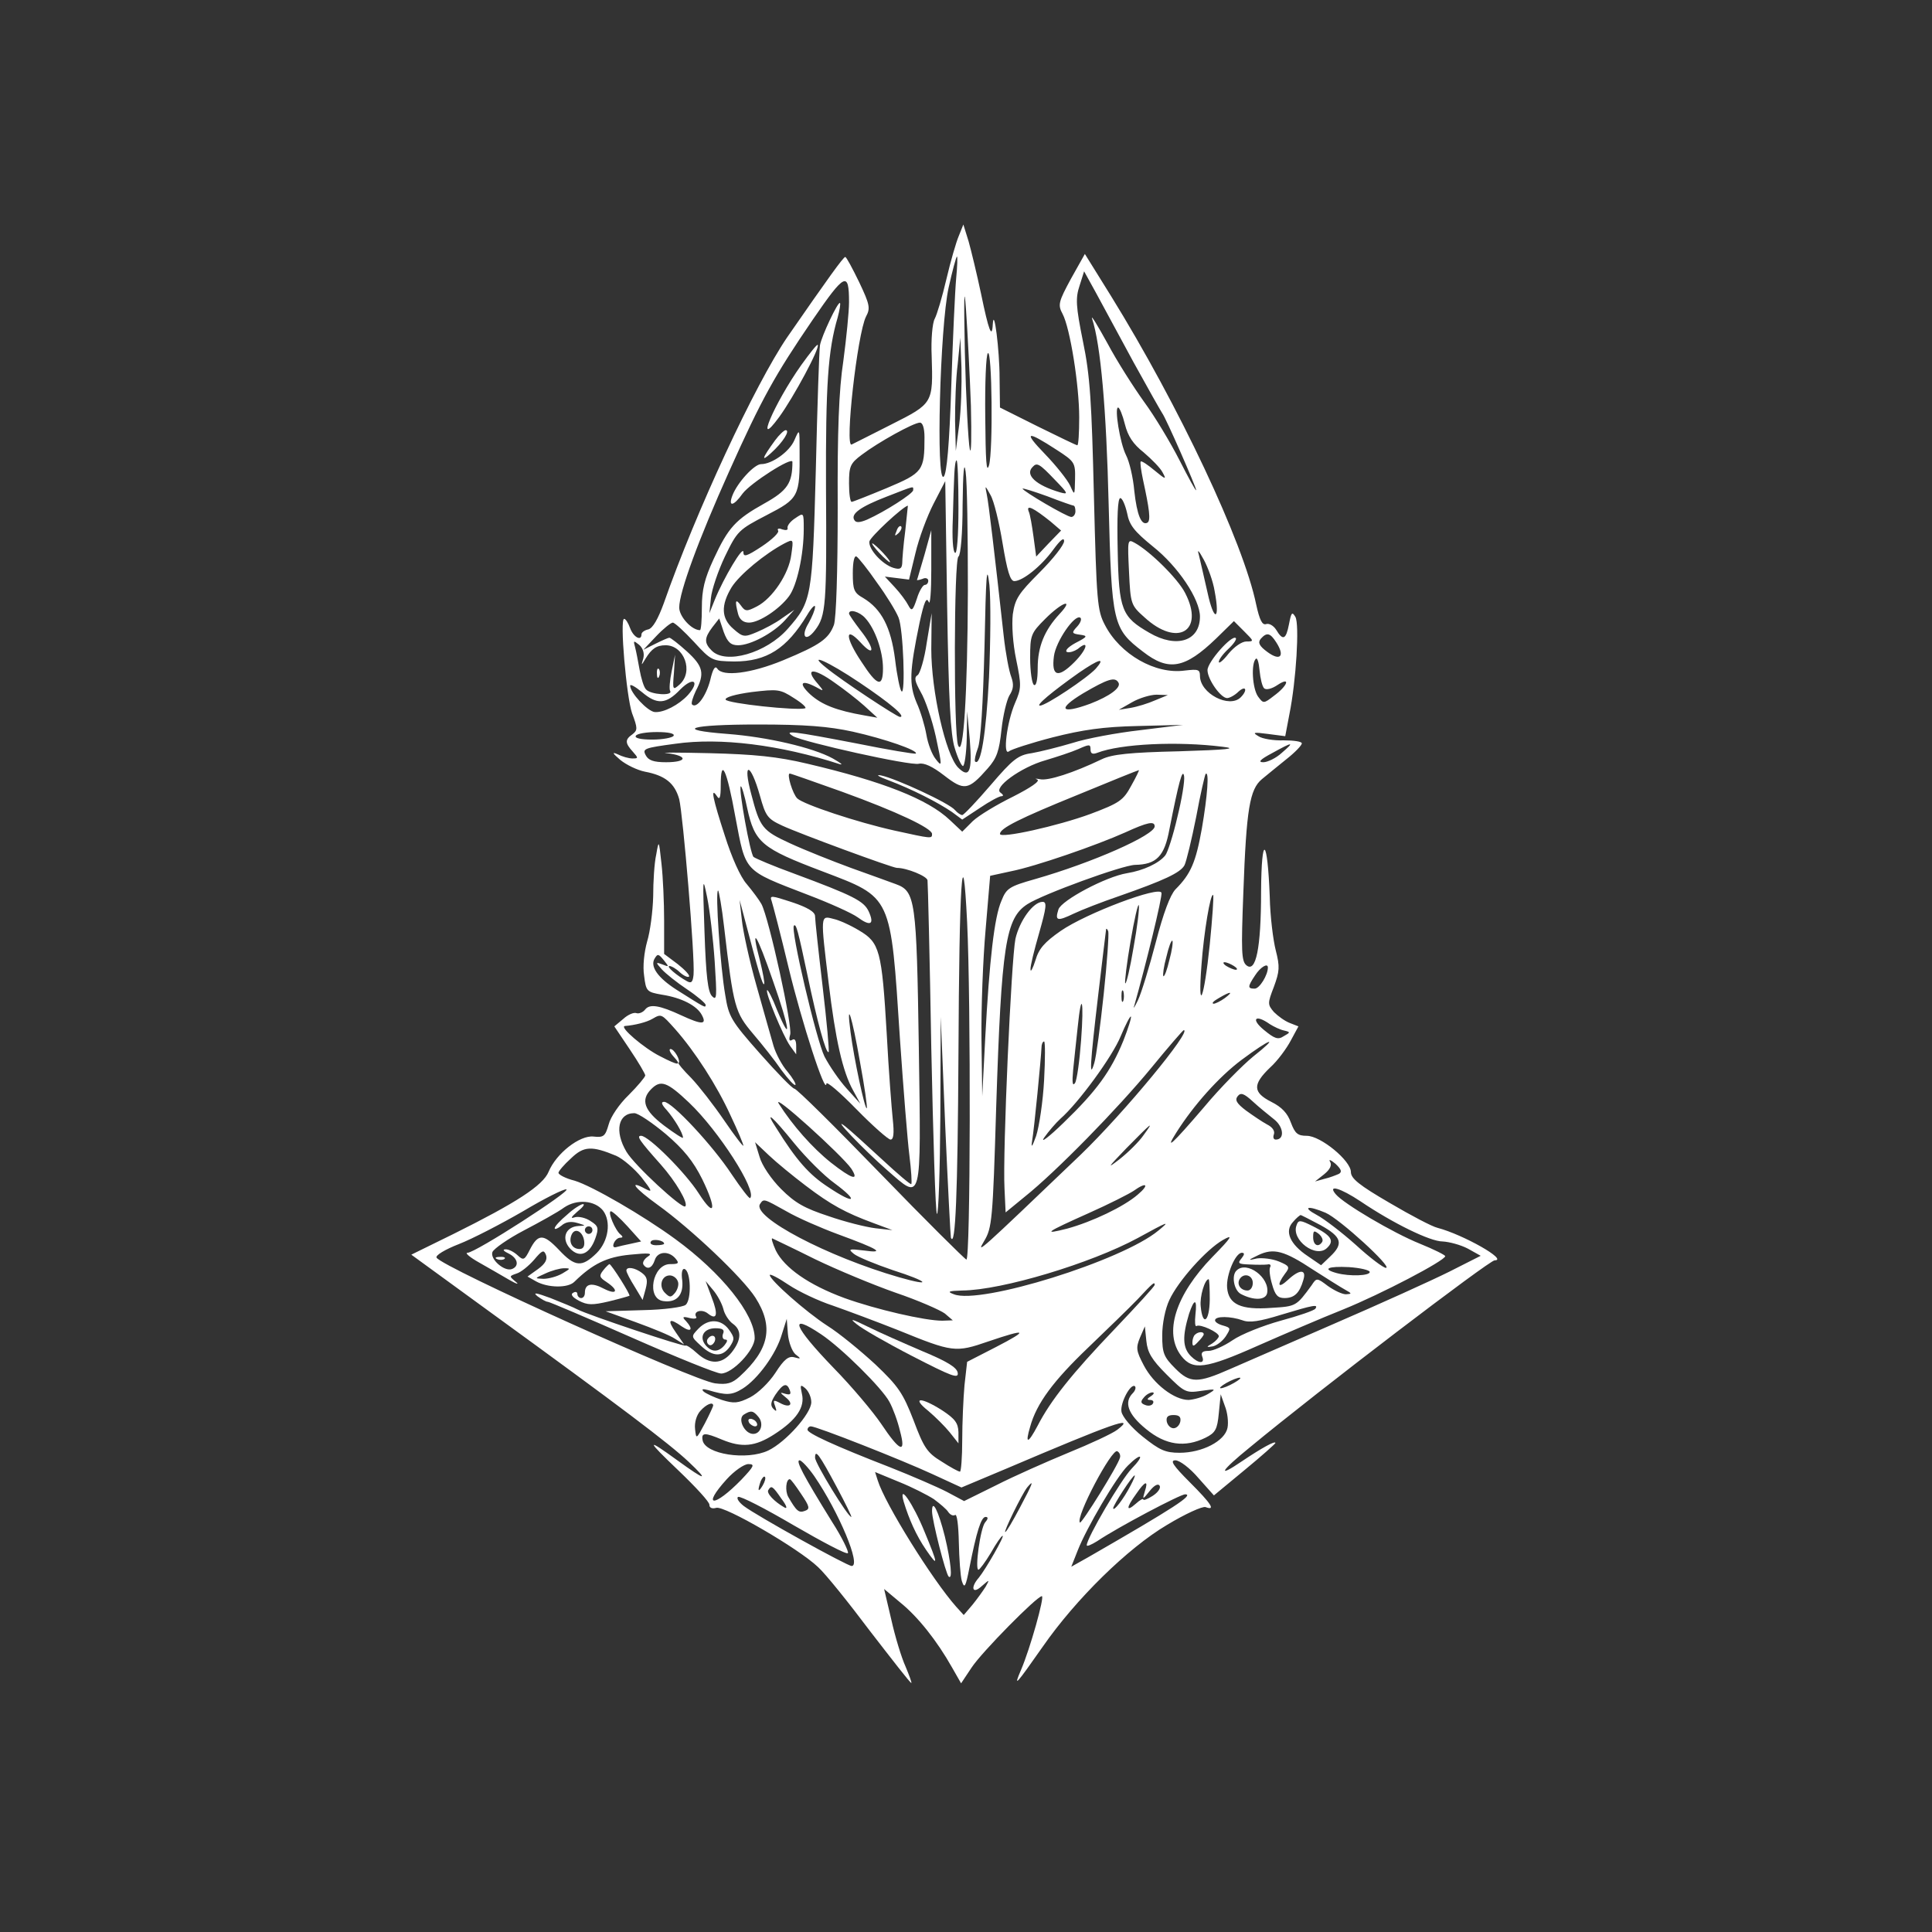 <?xml version="1.0" standalone="no"?>
<!DOCTYPE svg PUBLIC "-//W3C//DTD SVG 20010904//EN"
 "http://www.w3.org/TR/2001/REC-SVG-20010904/DTD/svg10.dtd">
<svg version="1.0" xmlns="http://www.w3.org/2000/svg"
 width="512pt" height="512pt" viewBox="0 0 512 512"
 preserveAspectRatio="xMidYMid meet">
<rect x="0" y="0" width="512" height="512" fill="#333333" stroke="none"/>
<g transform="translate(0,512) scale(0.1,-0.1)"
fill="#fff" stroke="none">
<path d="M2541 4495 c-7 -16 -22 -68 -33 -115 -11 -47 -25 -94 -31 -105 -6
-11 -10 -55 -8 -98 4 -126 4 -126 -107 -182 -53 -27 -101 -51 -105 -53 -19 -9
15 293 38 339 12 22 10 32 -18 91 -18 37 -34 67 -37 67 -5 0 -46 -57 -154
-213 -85 -125 -242 -462 -327 -705 -15 -41 -29 -66 -41 -69 -10 -2 -18 -8 -18
-13 0 -19 -21 -8 -30 16 -5 14 -12 25 -16 25 -12 0 6 -206 21 -250 15 -40 15
-45 1 -56 -20 -14 -20 -23 1 -46 15 -17 15 -18 -1 -18 -10 0 -27 5 -39 11 -16
7 -14 3 7 -15 16 -13 45 -27 65 -31 53 -10 79 -30 91 -73 10 -41 42 -419 38
-465 -2 -20 -6 -24 -18 -17 -27 15 -55 39 -46 40 5 0 18 -7 28 -17 10 -9 21
-14 24 -11 3 3 -11 18 -30 33 l-36 27 0 88 c0 48 -3 116 -7 151 -7 64 -7 64
-14 24 -5 -22 -8 -72 -8 -111 -1 -39 -8 -93 -16 -119 -8 -29 -12 -66 -8 -91 5
-41 7 -43 47 -50 52 -8 93 -29 106 -54 14 -26 0 -26 -54 -1 -58 27 -84 31 -96
16 -6 -8 -17 -12 -23 -10 -7 3 -23 -4 -35 -15 l-24 -20 41 -61 c23 -34 41 -65
41 -69 0 -4 -20 -28 -44 -52 -25 -24 -48 -58 -53 -78 -9 -31 -13 -35 -40 -32
-37 4 -99 -45 -119 -93 -15 -37 -87 -83 -252 -165 l-112 -55 206 -150 c347
-252 477 -350 529 -399 55 -52 46 -51 -30 4 -84 61 -83 55 3 -27 45 -43 83
-84 82 -91 0 -8 7 -11 18 -8 21 7 219 -108 270 -157 19 -17 81 -94 138 -170
58 -75 106 -137 109 -137 2 0 -5 19 -15 43 -11 24 -28 80 -38 125 l-19 81 43
-36 c46 -37 97 -101 137 -172 l24 -42 28 42 c27 41 173 189 186 189 8 0 -31
-139 -55 -195 -21 -49 -15 -42 58 62 87 125 224 260 329 322 48 29 94 50 102
47 27 -10 16 8 -42 66 -45 45 -53 58 -38 58 11 0 38 -20 61 -47 l41 -46 81 67
c45 37 82 70 82 72 0 7 -39 -15 -88 -48 -69 -47 -58 -27 21 37 185 153 634
495 648 495 37 0 -83 68 -151 86 -14 3 -71 33 -127 66 -81 47 -103 65 -103 82
0 30 -80 96 -117 96 -24 0 -31 6 -42 35 -9 25 -24 41 -52 55 -49 25 -50 46 -3
91 20 18 44 51 55 72 l20 37 -23 9 c-13 5 -31 18 -42 29 -17 20 -17 23 0 67
15 41 16 53 5 96 -7 27 -15 91 -16 142 -6 159 -22 169 -23 15 0 -153 -14 -217
-39 -196 -13 11 -14 37 -8 193 8 222 17 273 49 300 13 11 43 35 65 53 23 18
41 37 41 42 0 5 -22 8 -48 8 -26 -1 -57 4 -67 11 -17 10 -13 11 25 6 l46 -6
11 58 c18 89 27 238 16 258 -9 15 -11 12 -17 -19 -8 -41 -16 -45 -34 -15 -7
11 -19 18 -27 15 -10 -3 -17 11 -26 52 -34 165 -205 527 -385 818 l-69 111
-37 -66 c-33 -61 -35 -69 -22 -93 20 -38 44 -189 44 -274 0 -41 -2 -74 -5 -74
-3 0 -50 23 -105 50 l-100 50 -1 78 c0 74 -15 192 -18 143 -2 -41 -11 -17 -31
80 -11 52 -26 114 -33 139 l-14 45 -12 -30z m-7 -112 c-3 -32 -9 -161 -13
-286 -5 -155 -12 -232 -20 -240 -21 -21 -10 398 13 501 10 45 20 82 22 82 2 0
1 -26 -2 -57z m39 -338 c2 -82 1 -134 -3 -115 -4 19 -10 134 -13 255 -3 147
-2 185 3 115 4 -58 10 -172 13 -255z m431 115 c38 -69 72 -129 76 -135 10 -13
90 -196 90 -204 -1 -3 -20 32 -44 79 -24 47 -66 117 -94 155 -28 39 -72 108
-97 155 -26 47 -44 77 -41 66 23 -69 38 -242 44 -491 8 -318 11 -331 91 -392
68 -53 111 -45 194 35 l47 46 27 -27 c26 -26 27 -27 6 -27 -12 0 -32 -14 -47
-32 -14 -18 -26 -28 -26 -22 0 6 11 21 25 34 14 13 23 26 20 29 -10 10 -75
-63 -75 -85 0 -24 35 -74 52 -74 6 0 20 7 30 17 20 18 25 4 6 -15 -30 -30
-108 10 -108 57 0 17 -5 18 -40 14 -78 -11 -172 43 -212 121 -20 38 -22 61
-29 341 -6 249 -10 319 -29 410 -19 94 -20 115 -9 148 l12 38 32 -58 c17 -32
62 -114 99 -183z m-754 159 c0 -25 -7 -95 -15 -155 -12 -78 -16 -187 -15 -390
0 -171 -4 -292 -10 -310 -14 -37 -36 -53 -135 -94 -85 -35 -160 -44 -174 -22
-6 9 -12 -1 -19 -31 -11 -42 -36 -76 -48 -64 -3 3 2 19 10 36 24 46 20 65 -24
105 -22 20 -43 36 -46 36 -3 0 -19 -7 -37 -16 l-32 -16 34 36 c19 20 39 36 44
36 5 0 30 -23 56 -51 46 -50 48 -51 107 -52 86 0 139 34 193 123 11 19 21 29
21 22 0 -8 -8 -27 -17 -43 -22 -36 -8 -52 17 -19 29 38 31 67 29 377 -1 272 5
364 31 452 5 19 8 36 6 38 -5 5 -49 -88 -53 -112 -2 -11 -7 -159 -11 -330 -9
-340 -11 -349 -74 -421 -57 -65 -165 -96 -202 -58 -20 20 -20 33 2 62 l18 23
12 -36 c10 -27 19 -35 38 -35 33 0 93 32 124 66 l25 28 -32 -22 c-17 -13 -48
-29 -67 -37 -33 -14 -37 -14 -62 8 -33 28 -34 63 -5 111 21 33 87 88 140 116
24 12 24 12 18 -30 -6 -50 -50 -116 -91 -137 -27 -14 -31 -14 -43 3 -14 19
-16 12 -7 -23 4 -15 14 -23 29 -23 27 0 81 36 106 70 21 28 39 110 39 178 0
44 0 44 -22 29 -13 -8 -22 -20 -21 -26 2 -6 -4 -7 -14 -4 -9 4 -14 2 -11 -3 4
-5 -16 -24 -43 -42 -41 -27 -49 -29 -49 -15 0 19 -52 -68 -76 -127 l-14 -35 4
40 c2 22 19 72 37 110 33 68 36 71 111 110 85 44 88 49 87 170 0 60 0 60 -14
28 -13 -30 -59 -63 -88 -63 -18 0 -63 -49 -76 -83 -12 -31 3 -29 27 5 21 28
132 99 132 84 0 -56 -13 -76 -74 -110 -77 -43 -96 -64 -135 -148 -24 -52 -31
-81 -31 -128 0 -33 -2 -60 -5 -60 -22 0 -55 36 -55 60 0 41 52 182 132 360 87
194 121 255 222 403 85 124 96 129 96 46z m292 -324 l-9 -70 -2 80 c0 44 2
112 7 150 l7 70 3 -80 c1 -44 -1 -111 -6 -150z m79 -108 c-7 -23 -9 11 -10
129 -1 88 2 164 7 168 11 11 14 -259 3 -297z m360 109 c8 -32 22 -53 50 -75
21 -18 44 -41 50 -53 11 -20 8 -19 -21 5 -18 15 -34 26 -37 24 -2 -3 1 -24 6
-48 17 -78 21 -108 12 -114 -16 -9 -28 20 -35 84 -3 35 -13 78 -22 95 -16 32
-31 126 -21 126 4 0 12 -20 18 -44z m-531 -35 c0 -88 -4 -94 -99 -134 -48 -20
-91 -37 -94 -37 -4 0 -7 22 -7 49 0 45 3 53 34 76 42 32 137 85 154 85 7 0 12
-14 12 -39z m350 -33 c48 -31 50 -34 49 -78 -1 -44 -1 -44 -13 -17 -7 15 -37
53 -67 84 -58 60 -49 63 31 11z m-235 -373 c-1 -279 -12 -446 -26 -410 -12 30
-11 493 1 500 6 4 11 62 11 138 1 88 4 117 8 87 4 -25 6 -166 6 -315z m-25
219 c0 -76 -4 -123 -9 -119 -6 3 -8 42 -6 88 1 45 3 99 4 120 1 20 3 37 6 37
3 0 5 -57 5 -126z m255 75 c36 -37 37 -40 15 -34 -65 19 -95 47 -73 68 11 12
18 8 58 -34z m-265 -711 c8 -27 18 -48 22 -48 4 0 9 33 10 73 l1 72 7 -75 c7
-85 -1 -104 -31 -74 -33 34 -71 202 -71 314 l1 95 -13 -78 c-6 -43 -18 -82
-24 -86 -10 -6 -8 -16 8 -45 12 -20 30 -73 40 -118 17 -79 17 -82 0 -60 -10
12 -21 41 -25 65 -4 23 -15 61 -26 85 -20 48 -19 82 8 212 12 55 18 69 24 55
4 -11 7 27 7 85 l0 105 -18 -65 c-11 -36 -19 -66 -20 -67 0 -1 7 0 15 3 8 4
15 1 15 -5 0 -6 -4 -11 -9 -11 -5 0 -15 -16 -21 -36 -11 -33 -14 -35 -23 -18
-5 10 -21 32 -36 48 l-26 28 32 -4 32 -4 17 70 c9 39 31 98 48 131 l31 60 5
-330 c4 -248 9 -342 20 -377z m-110 683 c0 -9 -75 -57 -122 -78 -19 -8 -30 -9
-34 -1 -10 16 16 35 86 62 77 30 70 28 70 17z m237 -141 c12 -72 20 -100 31
-100 22 0 71 39 103 83 19 26 29 34 29 23 0 -10 -29 -47 -65 -83 -56 -56 -65
-70 -71 -111 -3 -28 0 -77 9 -120 14 -68 14 -76 -3 -115 -22 -51 -33 -142 -16
-128 6 5 58 22 116 37 79 20 134 28 225 30 l120 3 -113 -14 c-62 -7 -143 -22
-180 -34 -37 -11 -85 -23 -108 -27 -36 -5 -50 -16 -109 -85 -37 -43 -71 -79
-75 -79 -4 0 -13 6 -19 13 -14 18 -157 84 -196 92 -16 3 -7 -3 20 -13 61 -23
130 -58 168 -84 l27 -20 47 31 c25 17 51 31 57 31 6 0 5 4 -2 9 -22 13 54 68
118 86 30 9 70 22 88 30 29 13 32 13 32 -1 0 -11 5 -14 18 -9 62 24 213 31
332 16 42 -5 13 -8 -115 -12 -131 -3 -178 -8 -205 -21 -75 -36 -143 -58 -164
-53 -11 2 -15 2 -7 -1 8 -4 -17 -21 -64 -45 -43 -21 -91 -50 -107 -65 l-28
-28 -33 31 c-58 55 -177 102 -377 149 -80 19 -141 25 -260 28 -85 2 -136 2
-112 0 56 -7 54 -24 -3 -24 -33 0 -47 5 -54 19 -9 17 -3 19 79 30 119 17 278
-3 435 -54 11 -3 3 3 -18 15 -53 29 -174 57 -279 65 -145 11 -100 25 80 25
126 0 188 -5 252 -19 85 -19 174 -50 167 -58 -2 -2 -74 10 -158 27 -167 32
-195 36 -167 19 29 -16 311 -79 333 -73 14 3 36 -7 67 -31 53 -41 64 -40 115
18 25 28 31 47 37 103 4 38 14 79 21 91 11 17 12 29 5 49 -6 15 -15 63 -20
108 -25 226 -40 353 -45 376 -5 25 -5 25 10 -2 9 -15 23 -73 32 -128z m188
100 c3 0 5 -7 5 -15 0 -8 -5 -15 -11 -15 -12 0 -129 69 -129 75 0 2 29 -7 65
-20 36 -14 68 -25 70 -25z m142 -20 c6 -32 19 -48 68 -88 67 -53 125 -140 125
-186 0 -65 -62 -85 -134 -43 -73 42 -81 60 -84 218 -2 90 0 139 7 139 5 0 13
-18 18 -40z m-588 -47 c-5 -38 -8 -76 -8 -86 -1 -14 -6 -17 -23 -12 -30 9 -67
50 -64 70 2 12 88 92 102 95 0 0 -3 -30 -7 -67z m385 25 l28 -24 -33 -34 -33
-35 -7 52 c-4 29 -9 60 -13 68 -7 19 13 9 58 -27z m435 -185 c15 -79 -2 -82
-19 -3 -9 41 -20 86 -23 100 -5 16 0 11 13 -13 11 -20 25 -58 29 -84z m-895
23 c25 -34 50 -75 57 -92 13 -30 19 -209 8 -196 -4 4 -12 42 -17 85 -11 85
-36 133 -84 162 -25 14 -28 22 -28 66 0 30 4 48 10 44 5 -3 30 -34 54 -69z
m297 -251 c-8 -152 -22 -237 -37 -223 -2 3 1 18 7 34 8 18 14 116 18 269 4
193 6 225 13 165 4 -41 3 -151 -1 -245z m187 168 c-40 -43 -58 -87 -58 -143 0
-32 -4 -49 -10 -45 -5 3 -10 35 -10 71 0 61 2 66 40 104 45 45 78 56 38 13z
m-515 -11 c26 -28 47 -88 47 -133 0 -52 -15 -48 -57 17 -43 64 -45 97 -3 52
39 -43 39 -17 0 32 -16 21 -30 41 -30 44 0 13 28 5 43 -12z m562 -22 c-16 -17
-15 -19 7 -22 21 -3 21 -5 -12 -22 -20 -11 -29 -21 -22 -24 7 -2 19 2 28 8 32
27 25 -1 -9 -35 -43 -43 -61 -38 -54 16 5 39 55 112 70 102 4 -3 1 -13 -8 -23z
m527 -42 c24 -37 11 -51 -23 -26 -22 16 -26 25 -18 35 16 18 25 16 41 -9z
m-1677 -42 c-6 -21 -6 -21 6 -1 16 26 29 35 53 35 49 0 75 -70 37 -104 -18
-16 -19 -15 -15 31 l3 48 -9 -44 c-5 -24 -7 -48 -4 -52 8 -14 -52 -10 -64 4
-6 6 -13 30 -17 52 -4 22 -9 49 -12 60 -5 18 -4 18 11 6 10 -9 14 -22 11 -35z
m1645 -80 c5 -5 20 -2 36 9 35 23 27 -2 -10 -29 -27 -21 -28 -21 -42 -2 -15
21 -19 87 -6 100 4 4 8 -9 10 -31 2 -21 7 -42 12 -47z m-1072 15 c82 -55 124
-91 107 -91 -8 0 -155 97 -195 130 -54 43 5 17 88 -39z m626 37 c-23 -25 -132
-98 -148 -98 -12 0 31 36 103 87 54 37 72 42 45 11z m-691 -38 c23 -16 58 -43
77 -60 l35 -32 -34 6 c-74 13 -113 28 -144 56 -32 30 -24 40 16 19 21 -12 21
-11 5 8 -38 43 -13 45 45 3z m-390 -32 c-24 -26 -64 -47 -88 -45 -19 2 -65 51
-65 70 0 5 14 -3 31 -17 40 -34 64 -33 102 7 35 35 53 22 20 -15z m1141 33 c8
-13 -23 -36 -75 -56 -79 -29 -88 -14 -18 28 65 38 84 44 93 28z m-830 -68
c-22 -7 -208 13 -211 23 -2 6 25 14 69 20 69 8 75 8 112 -16 21 -13 34 -25 30
-27z m927 21 c-18 -8 -47 -17 -65 -20 l-31 -5 35 20 c19 11 49 20 65 20 l30
-1 -34 -14z m-1276 -94 c-3 -5 -29 -10 -56 -10 -31 0 -48 4 -44 10 3 6 29 10
56 10 31 0 48 -4 44 -10z m1612 -45 c-15 -14 -38 -25 -49 -25 -15 0 -9 7 23
24 56 31 61 31 26 1z m-1448 -171 c28 -147 20 -139 191 -205 58 -22 118 -49
133 -60 34 -25 45 -19 29 16 -13 27 -39 41 -198 100 -55 20 -102 40 -107 44
-9 8 -40 181 -34 187 2 3 10 -23 17 -57 20 -92 38 -107 199 -168 186 -71 181
-60 206 -445 9 -130 20 -269 25 -308 5 -40 7 -74 5 -76 -2 -2 -36 27 -77 65
-40 37 -84 77 -98 88 -41 32 50 -63 111 -116 93 -81 90 -95 84 323 -6 394 -9
416 -61 435 -16 6 -69 25 -119 43 -49 18 -122 47 -161 65 -74 34 -80 42 -103
130 -24 89 -2 85 23 -4 15 -54 20 -61 59 -79 45 -21 292 -112 304 -112 26 0
80 -22 81 -33 1 -6 6 -207 10 -444 5 -238 11 -436 15 -440 4 -3 8 113 9 258
l1 264 12 -290 c7 -159 14 -292 15 -295 12 -29 18 116 20 485 2 457 11 595 23
351 10 -207 9 -898 -2 -894 -5 2 -108 104 -228 228 -120 124 -222 225 -228
225 -5 0 -46 42 -91 93 -77 87 -83 98 -92 155 -13 73 -27 277 -19 277 2 0 10
-44 16 -97 25 -214 29 -226 77 -283 24 -28 58 -71 75 -96 18 -24 34 -42 37
-39 2 2 -7 18 -21 35 -15 17 -31 48 -37 68 -6 20 -26 92 -45 159 -19 67 -36
145 -39 175 l-6 53 16 -60 c33 -126 45 -167 49 -163 2 2 -3 30 -11 62 -26 98
-9 73 35 -55 44 -125 50 -171 10 -75 -12 31 -24 54 -26 52 -6 -5 42 -121 61
-148 l16 -22 0 22 c0 15 -4 21 -11 16 -7 -4 -9 0 -5 14 7 21 -56 308 -76 346
-6 11 -24 35 -39 53 -17 19 -40 71 -58 128 -32 98 -39 132 -21 105 7 -11 10
-4 10 28 0 77 16 44 39 -84z m1049 84 c-21 -39 -31 -46 -108 -75 -87 -32 -240
-66 -240 -53 0 15 52 41 207 104 87 36 159 65 161 65 2 1 -7 -18 -20 -41z
m122 -84 c-11 -48 -26 -94 -32 -101 -17 -21 -58 -40 -101 -47 -56 -9 -174 -72
-182 -96 -10 -31 -3 -32 41 -11 21 10 75 31 119 46 120 42 163 62 174 82 5 10
19 68 31 128 11 60 23 111 25 114 10 9 5 -58 -10 -145 -16 -89 -29 -120 -70
-161 -14 -15 -32 -63 -52 -140 -17 -65 -38 -134 -47 -153 -9 -19 -14 -26 -10
-15 30 106 75 289 72 299 -5 19 -199 -54 -267 -101 -43 -30 -58 -47 -67 -78
-7 -22 -13 -33 -13 -24 -1 8 10 52 23 97 19 67 21 82 9 82 -25 0 -61 -50 -72
-98 -11 -55 -34 -566 -29 -661 l3 -64 50 41 c83 66 248 235 336 342 45 55 84
100 86 100 23 0 -158 -219 -273 -330 -272 -260 -278 -266 -256 -229 21 35 23
55 32 355 14 431 25 501 83 538 40 26 251 103 285 104 57 1 78 23 91 94 25
126 35 164 39 141 2 -12 -6 -61 -18 -109z m-889 68 c146 -53 239 -97 239 -112
0 -13 0 -13 -100 9 -99 22 -240 69 -257 85 -12 11 -29 66 -20 66 3 0 65 -22
138 -48z m829 -92 c0 -23 -164 -96 -318 -140 -67 -19 -75 -24 -88 -57 -19 -43
-32 -158 -43 -363 l-8 -155 -2 150 c-1 83 4 214 11 292 l12 142 55 12 c66 13
227 69 303 103 59 27 78 31 78 16z m-1166 -358 c6 -94 6 -105 -7 -92 -11 11
-16 53 -20 170 -5 145 -5 151 7 92 7 -34 16 -111 20 -170z m1312 45 c-15 -146
-32 -187 -22 -55 6 85 24 193 31 186 2 -2 -2 -61 -9 -131z m-202 -8 c-9 -54
-19 -97 -22 -95 -2 3 4 53 14 111 10 59 20 102 22 96 2 -7 -4 -57 -14 -112z
m-79 -123 c-9 -85 -20 -167 -25 -183 -14 -47 -11 -1 10 177 11 91 20 170 21
175 0 6 3 4 6 -3 2 -7 -3 -82 -12 -166z m174 90 c-6 -26 -13 -45 -16 -43 -2 3
1 26 8 51 6 26 13 45 16 43 2 -3 -1 -26 -8 -51z m-1338 -3 c12 -15 12 -16 -5
-9 -19 7 -19 6 -2 -13 10 -11 40 -35 67 -53 27 -18 49 -37 49 -41 0 -9 -1 -8
-77 40 -50 32 -71 62 -58 83 8 13 10 13 26 -7z m1509 -13 c8 -5 11 -10 5 -10
-5 0 -17 5 -25 10 -8 5 -10 10 -5 10 6 0 17 -5 25 -10z m90 -4 c0 -20 -22 -56
-35 -56 -19 0 -19 5 1 35 14 22 34 34 34 21z m-383 -88 c-3 -7 -5 -2 -5 12 0
14 2 19 5 13 2 -7 2 -19 0 -25z m269 7 c-11 -8 -25 -15 -30 -15 -6 1 0 7 14
15 32 19 40 18 16 0z m-381 -112 c-4 -54 -11 -105 -16 -113 -7 -10 -8 2 -5 35
3 28 8 78 12 113 10 99 17 72 9 -35z m-1076 30 c53 -60 111 -150 147 -229 19
-40 34 -76 34 -80 0 -4 -23 26 -51 67 -28 41 -67 91 -87 112 -21 21 -36 39
-34 40 7 5 -11 37 -21 37 -5 0 -2 -9 8 -20 23 -25 14 -25 -36 1 -42 21 -109
78 -93 80 26 2 58 10 73 19 24 14 24 13 60 -27z m1188 -31 c-33 -81 -71 -133
-158 -217 -39 -38 -63 -56 -52 -40 12 17 31 39 43 50 48 42 138 165 160 219
13 31 25 54 27 52 2 -2 -7 -31 -20 -64z m388 44 c11 -7 28 -15 38 -17 17 -4
17 -5 -1 -15 -15 -10 -24 -7 -53 17 -35 29 -22 42 16 15z m-598 -148 c-3 -57
-13 -123 -21 -148 -10 -28 -14 -34 -11 -15 6 35 24 222 25 248 0 9 3 17 7 17
3 0 3 -46 0 -102z m554 62 c-27 -22 -87 -82 -131 -135 -84 -98 -104 -116 -73
-67 46 73 113 148 173 193 78 58 103 66 31 9z m-1495 -122 c78 -74 181 -234
162 -253 -2 -3 -24 26 -49 63 -50 76 -158 192 -179 192 -9 0 -7 -7 7 -22 20
-23 43 -61 43 -73 0 -3 -22 11 -50 32 -53 40 -63 68 -34 97 25 25 42 19 100
-36z m1550 -44 c26 -20 29 -54 5 -54 -6 0 -8 6 -5 14 3 9 -4 19 -18 26 -13 7
-38 24 -56 37 -25 19 -30 28 -22 38 8 10 16 8 40 -14 15 -14 41 -35 56 -47z
m-1120 -131 c22 -34 2 -28 -54 16 -49 39 -102 99 -138 156 -21 34 167 -136
192 -172z m-492 92 c48 -41 73 -72 97 -120 39 -80 34 -105 -9 -38 -35 55 -133
153 -153 153 -13 0 -5 -12 52 -76 40 -45 74 -103 65 -111 -8 -8 -135 109 -156
145 -32 54 -22 102 21 102 10 0 47 -25 83 -55z m341 -25 c31 -38 79 -86 107
-106 66 -49 53 -57 -17 -10 -51 33 -85 72 -138 157 -32 49 -12 33 48 -41z
m925 21 c-11 -16 -39 -44 -63 -63 -35 -27 -32 -23 18 29 69 70 75 75 45 34z
m-895 -133 c67 -51 106 -72 179 -99 l51 -19 -45 5 c-25 3 -81 17 -124 32 -64
21 -89 35 -126 72 -26 26 -51 63 -57 85 l-12 39 37 -35 c20 -19 64 -55 97 -80z
m-502 79 c18 -8 48 -34 67 -57 28 -36 30 -41 11 -31 -48 26 -29 2 32 -42 89
-64 225 -193 259 -246 49 -77 37 -137 -42 -209 -20 -18 -33 -22 -65 -18 -56 7
-722 307 -738 333 -4 6 23 22 59 36 36 14 113 54 170 87 57 34 109 60 115 58
13 -4 -241 -168 -262 -168 -8 0 6 -12 31 -26 25 -14 61 -35 80 -46 19 -11 27
-13 17 -5 -18 15 -18 15 2 22 11 3 32 20 46 36 22 26 26 28 32 13 4 -12 -2
-23 -21 -37 l-28 -20 23 -13 c31 -17 84 -18 101 -1 49 48 86 66 148 72 50 5
61 4 47 -5 -9 -6 -15 -15 -12 -21 10 -15 23 -10 30 11 7 24 37 26 55 5 11 -13
8 -15 -14 -15 -47 0 -64 -92 -18 -98 35 -5 54 16 50 55 -3 20 0 32 6 30 17 -5
19 -82 3 -95 -7 -6 -58 -13 -113 -14 l-99 -3 80 -29 c44 -16 91 -35 104 -44
l24 -15 -22 32 c-24 34 -18 40 17 15 24 -16 30 -7 10 15 -11 11 -9 13 10 8 12
-3 20 -1 17 3 -9 15 15 22 31 9 24 -19 28 -3 10 43 l-16 43 20 -24 c11 -13 23
-35 27 -50 3 -14 15 -32 25 -39 24 -17 23 -43 -3 -76 -26 -32 -58 -33 -92 -2
-14 13 -28 22 -30 20 -4 -4 -258 81 -287 96 -9 5 -41 18 -71 30 -38 14 -48 16
-35 5 11 -8 23 -15 28 -15 4 0 105 -43 223 -95 118 -52 224 -95 236 -95 30 0
89 62 89 94 0 63 -88 173 -210 262 -86 63 -221 141 -267 155 -24 6 -43 16 -43
21 0 4 15 22 33 38 34 33 55 34 120 7z m1915 -48 c-7 -3 -24 -10 -38 -13 l-25
-7 24 19 c16 13 21 24 16 33 -5 8 2 5 14 -5 16 -15 18 -22 9 -27z m-533 -55
c-37 -32 -121 -72 -187 -90 -67 -17 -57 -10 57 41 54 24 107 51 119 59 35 25
43 17 11 -10z m591 -18 c86 -58 184 -106 217 -106 18 -1 48 -9 67 -19 l34 -19
-83 -42 c-46 -23 -185 -86 -310 -140 -124 -54 -246 -107 -271 -118 -86 -38
-106 -38 -145 1 -31 31 -35 41 -35 88 0 31 8 71 19 94 23 50 98 134 142 159
28 16 24 8 -28 -45 -98 -101 -130 -202 -82 -263 30 -38 64 -34 203 28 66 29
168 73 226 96 101 41 269 129 270 141 0 3 -30 18 -67 33 -72 29 -202 106 -223
131 -23 27 12 17 66 -19z m-2008 -24 c22 -29 15 -81 -17 -113 -39 -38 -57 -37
-100 9 -41 43 -55 43 -77 0 -14 -28 -17 -29 -33 -14 -10 9 -24 16 -32 15 -8 0
-4 -5 9 -11 24 -12 29 -33 9 -41 -20 -8 -59 26 -52 45 4 9 41 35 83 57 42 22
91 49 107 61 34 23 81 19 103 -8z m486 -2 c29 -17 91 -44 137 -61 109 -40 126
-51 69 -43 -41 5 -43 4 -27 -9 10 -8 56 -27 103 -43 94 -30 108 -45 17 -19
-191 55 -390 160 -369 194 10 15 9 15 70 -19z m1429 -4 c37 -16 178 -145 160
-146 -7 0 -43 27 -80 61 -37 33 -84 69 -103 79 -41 22 -24 26 23 6z m-1850
-36 l36 -40 -27 -6 c-15 -3 -32 -7 -39 -9 -7 -2 -10 2 -6 11 3 7 10 14 17 14
7 0 7 3 1 8 -14 10 -36 62 -26 62 4 0 24 -18 44 -40z m1837 3 c56 -31 61 -49
25 -83 l-24 -23 -35 24 c-48 32 -62 66 -40 90 9 11 19 19 21 19 1 0 25 -12 53
-27z m-430 -14 c-96 -80 -472 -197 -542 -169 -19 7 -15 9 22 10 106 1 341 72
465 139 82 45 88 47 55 20z m-1310 -35 c0 -2 -9 -4 -21 -4 -11 0 -18 4 -14 10
5 8 35 3 35 -6z m400 -41 c58 -28 154 -68 214 -89 59 -20 118 -46 130 -55 l21
-18 -28 -1 c-46 0 -176 30 -259 60 -95 35 -159 80 -182 126 -9 20 -13 34 -9
32 4 -2 55 -26 113 -55z m1320 -28 c36 -23 74 -47 85 -53 18 -10 18 -11 2 -12
-10 0 -31 10 -48 22 -29 22 -30 22 -43 2 -41 -56 -41 -56 -107 -60 -80 -6
-113 9 -117 53 -3 34 22 93 39 93 8 0 7 -5 -1 -15 -11 -13 -8 -15 21 -16 19
-1 40 -1 48 0 7 2 10 -2 7 -7 -3 -5 -1 -25 5 -45 8 -29 15 -37 33 -37 26 0 40
13 50 48 9 29 -10 29 -41 0 -26 -24 -30 -14 -8 16 14 18 13 21 -16 33 -17 7
-43 10 -58 8 -25 -6 -25 -5 4 9 40 19 68 12 145 -39z m150 -6 c0 -10 -53 -12
-87 -3 -41 11 -24 19 32 16 30 -2 55 -8 55 -13z m-2140 -4 c-14 -8 -36 -14
-50 -14 -24 1 -24 1 5 14 17 8 39 14 50 14 18 0 17 -1 -5 -14z m717 -85 c37
-13 115 -42 173 -65 145 -59 152 -60 239 -30 103 35 109 31 20 -15 l-76 -39
-7 -62 c-3 -34 -6 -100 -6 -145 0 -46 -3 -84 -6 -84 -4 0 -26 12 -49 27 -38
23 -47 37 -74 109 -28 72 -40 90 -101 148 -39 36 -96 83 -128 103 -57 37 -152
121 -152 134 0 4 22 -7 50 -26 27 -18 80 -43 117 -55z m-411 65 c4 -8 0 -22
-7 -31 -11 -13 -14 -13 -27 0 -17 17 -9 46 13 46 9 0 18 -7 21 -15z m1410 -50
c-1 -58 -19 -71 -24 -17 -3 26 11 72 21 72 2 0 3 -25 3 -55z m-146 40 c0 -4
-47 -55 -105 -116 -115 -120 -171 -191 -205 -257 -26 -49 -34 -50 -20 -3 17
62 62 122 153 209 50 48 110 106 132 129 41 44 45 47 45 38z m108 -79 c-2 -19
-1 -33 3 -30 10 6 59 -17 59 -27 0 -4 -8 -13 -17 -19 -17 -10 -17 -11 1 -8 10
2 25 13 34 26 14 22 14 23 -6 29 -12 3 -22 9 -22 14 0 12 42 11 73 0 18 -7 45
-3 103 15 86 26 98 28 90 16 -3 -5 -44 -19 -92 -32 -47 -13 -105 -36 -128 -52
-22 -15 -51 -28 -63 -28 -16 0 -21 -4 -17 -15 8 -20 -10 -19 -30 1 -22 22 -23
52 -5 112 14 42 22 41 17 -2z m-1060 -105 c16 -12 15 -13 -3 -8 -15 4 -27 -5
-50 -41 -17 -26 -46 -54 -67 -65 -32 -16 -43 -17 -75 -7 -21 7 -42 17 -48 22
-7 7 -3 8 12 4 47 -14 62 -14 91 4 40 25 89 92 104 144 l13 41 3 -40 c2 -22
11 -46 20 -54z m68 53 c54 -36 162 -143 181 -179 9 -16 22 -51 28 -77 17 -62
0 -56 -50 19 -21 31 -77 98 -126 148 -107 111 -121 148 -33 89z m915 -106 c48
-48 52 -50 92 -44 41 6 41 5 17 -9 -14 -8 -36 -14 -50 -15 -38 0 -93 42 -119
92 -20 38 -21 46 -10 73 l13 30 4 -39 c3 -30 14 -49 53 -88z m179 -23 c-14 -8
-29 -14 -35 -14 -5 0 1 6 15 14 14 8 30 14 35 14 6 0 -1 -6 -15 -14z m-1177
-19 c4 -11 1 -13 -11 -10 -16 5 -16 4 0 -9 23 -18 12 -30 -15 -15 -17 9 -19 8
-13 -8 5 -14 4 -16 -4 -8 -9 9 -8 18 5 38 20 29 30 33 38 12z m57 -32 c0 -30
-68 -106 -114 -128 -57 -27 -167 -10 -174 27 -4 21 6 21 51 2 53 -22 88 -19
139 14 59 38 82 72 73 108 -5 23 -4 25 9 14 9 -8 16 -24 16 -37z m852 24 c-24
-24 -13 -56 35 -95 52 -43 103 -50 158 -23 26 13 31 22 35 65 l5 50 11 -31 c7
-17 10 -43 7 -58 -7 -35 -67 -66 -127 -66 -38 0 -53 7 -98 43 -30 24 -54 53
-56 66 -4 23 25 77 36 67 3 -4 0 -12 -6 -18z m48 -8 c-11 -7 -11 -10 -2 -10 7
0 11 -4 7 -10 -3 -5 -12 -7 -21 -3 -11 4 -12 9 -3 19 6 8 17 14 23 14 6 0 4
-5 -4 -10z m-1160 -25 c0 -2 -10 -24 -22 -47 -23 -43 -23 -43 -26 -15 -2 17 4
37 14 48 16 18 34 25 34 14z m120 -30 c15 -18 6 -45 -14 -45 -23 0 -42 40 -25
51 19 12 25 11 39 -6z m1118 -12 c-2 -10 -10 -18 -18 -18 -8 0 -16 8 -18 18
-2 12 3 17 18 17 15 0 20 -5 18 -17z m-167 -22 c-13 -10 -71 -37 -130 -61 -58
-24 -144 -62 -191 -86 l-85 -42 -45 24 c-25 13 -92 42 -150 65 -152 59 -220
91 -220 100 0 5 4 9 9 9 15 0 241 -89 323 -127 l76 -35 119 50 c282 120 346
143 294 103z m7 -74 c-5 -21 -102 -176 -106 -172 -13 13 85 198 99 189 6 -3 9
-11 7 -17z m-750 -79 c23 -43 40 -78 38 -78 -9 0 -96 142 -96 157 0 24 11 9
58 -79z m781 50 c-28 -29 -119 -184 -119 -203 0 -4 12 1 28 11 55 37 220 124
233 124 24 -1 -30 -36 -254 -165 l-48 -27 17 43 c23 59 103 196 133 225 36 36
46 29 10 -8z m-841 -20 c65 -95 125 -238 99 -238 -12 0 -252 133 -286 159 -13
10 -20 21 -15 24 6 3 72 -31 147 -75 76 -44 140 -78 144 -74 3 3 -15 41 -42
83 -78 126 -97 163 -86 163 5 0 23 -19 39 -42z m-193 -9 c-73 -75 -107 -74
-39 1 20 22 46 40 57 40 18 0 16 -5 -18 -41z m510 -52 c16 -12 34 -27 38 -34
5 -7 12 -11 18 -8 5 4 9 -26 10 -72 1 -43 4 -89 8 -103 7 -21 10 -16 20 35 19
96 31 135 43 135 7 0 7 -5 -1 -14 -13 -15 -28 -126 -18 -126 3 0 18 20 33 45
14 25 28 45 31 45 6 0 -45 -89 -63 -111 -23 -26 -17 -45 7 -23 22 19 22 19 11
-1 -7 -11 -22 -32 -35 -48 l-23 -27 -20 22 c-63 71 -189 273 -208 335 l-7 22
63 -26 c35 -14 76 -35 93 -46z m-454 36 c-12 -20 -14 -14 -5 12 4 9 9 14 11
11 3 -2 0 -13 -6 -23z m975 0 c-18 -35 -45 -70 -46 -60 0 8 51 87 57 87 2 0
-3 -12 -11 -27z m-873 -22 c23 -34 24 -40 10 -45 -16 -6 -22 -1 -44 37 -9 16
-6 47 4 47 3 0 16 -18 30 -39z m580 -36 c-19 -36 -36 -65 -39 -65 -5 0 44 100
58 118 20 24 15 11 -19 -53z m331 43 c-7 -23 -6 -23 13 1 12 15 22 20 26 14 4
-6 -4 -18 -18 -27 -14 -9 -25 -13 -25 -10 0 4 -9 -1 -20 -11 -26 -23 -26 -11
1 26 24 35 33 37 23 7z m-963 -20 c13 -17 17 -28 8 -23 -28 16 -48 38 -43 46
8 13 11 12 35 -23z"/>
<path d="M2123 4152 c-72 -102 -126 -230 -58 -137 38 52 109 184 102 191 -2 2
-21 -22 -44 -54z"/>
<path d="M2054 3953 c-35 -48 -38 -59 -10 -33 31 28 51 60 38 60 -4 0 -17 -12
-28 -27z"/>
<path d="M2992 3605 c4 -86 5 -89 41 -121 87 -80 160 -37 108 64 -19 38 -94
112 -135 134 -18 10 -18 6 -14 -77z"/>
<path d="M2376 3713 c-6 -14 -5 -15 5 -6 7 7 10 15 7 18 -3 3 -9 -2 -12 -12z"/>
<path d="M2330 3655 c13 -14 26 -25 28 -25 3 0 -5 11 -18 25 -13 14 -26 25
-28 25 -3 0 5 -11 18 -25z"/>
<path d="M1741 3334 c0 -11 3 -14 6 -6 3 7 2 16 -1 19 -3 4 -6 -2 -5 -13z"/>
<path d="M2045 2732 c3 -9 24 -89 45 -177 35 -145 98 -339 100 -307 0 8 36
-23 79 -67 44 -45 85 -81 91 -81 8 0 10 16 6 53 -3 28 -11 131 -16 226 -13
223 -19 243 -73 275 -23 14 -54 28 -69 31 -34 9 -34 11 -12 -170 18 -150 37
-235 65 -285 l19 -35 -36 40 c-20 22 -46 60 -59 85 -21 42 -91 338 -81 347 6
6 11 -14 36 -132 25 -119 49 -209 56 -203 2 3 -5 81 -16 174 -11 93 -20 176
-20 186 0 11 -19 23 -61 37 -55 18 -60 19 -54 3z m234 -426 c12 -65 20 -120
18 -123 -5 -4 -34 132 -43 202 -12 91 4 42 25 -79z"/>
<path d="M1599 1754 c-12 -15 -11 -19 9 -32 33 -22 27 -35 -8 -17 -32 17 -50
13 -50 -11 0 -8 -4 -14 -10 -14 -5 0 -10 5 -10 11 0 5 -5 7 -11 3 -8 -4 -2
-12 15 -21 23 -12 36 -12 79 -2 29 7 53 14 55 15 4 2 -48 84 -53 84 -1 0 -9
-7 -16 -16z"/>
<path d="M1660 1753 c0 -5 10 -24 22 -43 l21 -35 8 29 c6 23 4 32 -9 42 -19
15 -42 18 -42 7z"/>
<path d="M1851 1599 c-20 -21 -20 -21 6 -45 32 -30 57 -31 77 -3 13 20 13 24
-2 45 -21 29 -55 30 -81 3z m65 -14 c-3 -8 0 -15 6 -15 7 0 6 -5 -2 -15 -16
-19 -34 -19 -50 0 -18 22 -5 45 26 45 19 0 25 -4 20 -15z"/>
<path d="M1875 1571 c-3 -5 -1 -12 4 -15 5 -3 11 1 15 9 6 16 -9 21 -19 6z"/>
<path d="M1503 1901 c-18 -15 -33 -31 -33 -36 0 -4 8 -1 18 7 11 10 25 12 42
7 23 -7 24 -7 3 -8 -35 -2 -46 -34 -22 -60 25 -26 52 -15 67 28 9 26 8 32 -13
45 -13 9 -32 13 -42 10 -12 -4 -10 0 7 15 14 11 21 20 15 20 -5 0 -25 -12 -42
-28z m67 -41 c0 -5 -4 -10 -10 -10 -5 0 -10 5 -10 10 0 6 5 10 10 10 6 0 10
-4 10 -10z m-22 -28 c2 -14 -2 -22 -12 -22 -19 0 -29 17 -22 36 8 22 30 12 34
-14z"/>
<path d="M1318 1783 c7 -3 16 -2 19 1 4 3 -2 6 -13 5 -11 0 -14 -3 -6 -6z"/>
<path d="M3436 1873 c-15 -39 52 -89 81 -60 20 19 11 33 -37 57 -34 17 -39 18
-44 3z m68 -44 c-10 -16 -24 -9 -24 12 0 18 2 19 15 9 8 -7 12 -16 9 -21z"/>
<path d="M3277 1753 c-14 -13 -7 -52 11 -62 34 -18 66 -17 70 2 8 41 -54 87
-81 60z m43 -33 c0 -11 -6 -20 -14 -20 -18 0 -29 16 -21 30 11 18 35 11 35
-10z"/>
<path d="M2270 1611 c14 -12 80 -50 148 -85 103 -53 123 -61 120 -44 -2 14
-28 30 -93 57 -49 21 -115 50 -145 65 -43 21 -50 23 -30 7z"/>
<path d="M2460 1381 c19 -16 45 -42 57 -57 l23 -29 0 30 c-1 24 -9 35 -44 58
-57 36 -81 34 -36 -2z"/>
<path d="M3167 1583 c-4 -3 -7 -13 -7 -20 0 -12 3 -12 15 1 8 8 15 17 15 20 0
8 -15 7 -23 -1z"/>
<path d="M1985 1350 c3 -5 11 -10 16 -10 6 0 7 5 4 10 -3 6 -11 10 -16 10 -6
0 -7 -4 -4 -10z"/>
<path d="M2395 1140 c14 -46 33 -89 59 -127 33 -48 33 -41 -4 48 -30 74 -70
132 -55 79z"/>
<path d="M2470 1115 c0 -24 36 -165 44 -173 11 -10 6 39 -10 106 -17 68 -34
102 -34 67z"/>
</g>
</svg>